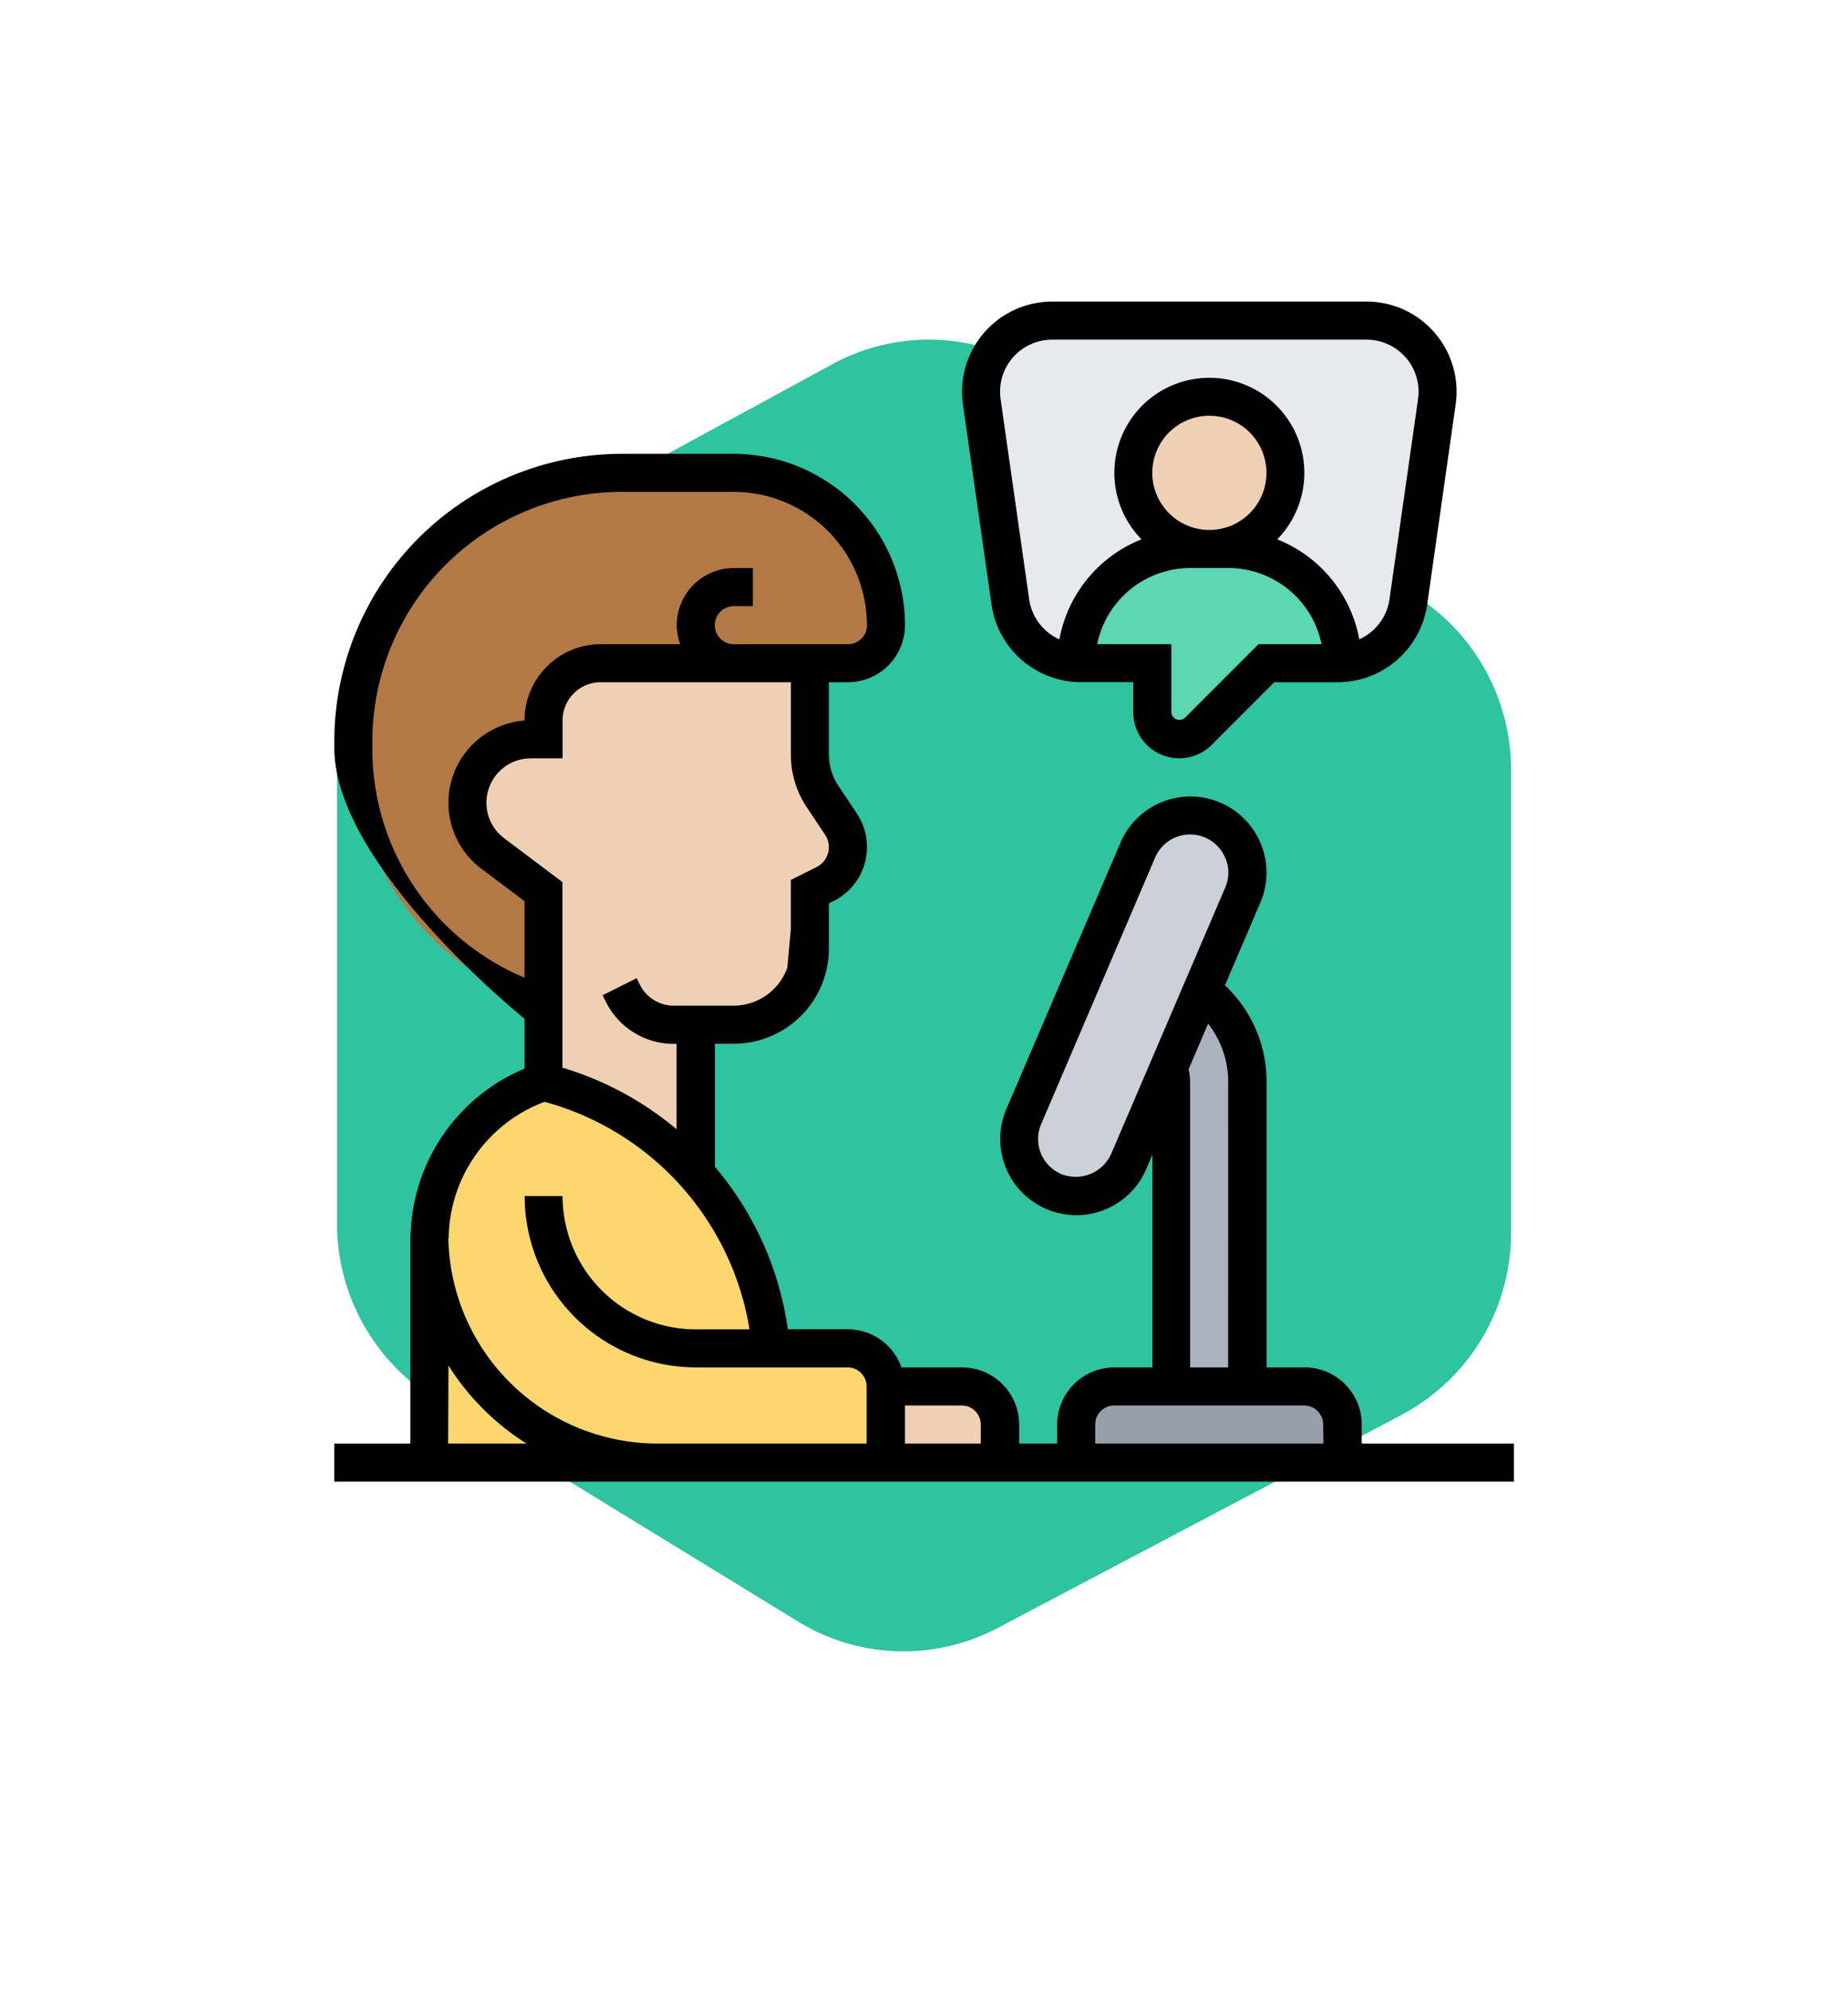 <svg xmlns="http://www.w3.org/2000/svg" xmlns:xlink="http://www.w3.org/1999/xlink" width="60.313" height="64.949" viewBox="0 0 60.313 64.949">
  <defs>
    <filter id="Trazado_771226" x="0" y="0" width="60.313" height="64.949" filterUnits="userSpaceOnUse">
      <feOffset dy="3" input="SourceAlpha"/>
      <feGaussianBlur stdDeviation="3" result="blur"/>
      <feFlood flood-opacity="0.161"/>
      <feComposite operator="in" in2="blur"/>
      <feComposite in="SourceGraphic"/>
    </filter>
  </defs>
  <g id="Grupo_1098661" data-name="Grupo 1098661" transform="translate(-831 -936.917)">
    <g id="Grupo_1071655" data-name="Grupo 1071655" transform="translate(841 944)">
      <g transform="matrix(1, 0, 0, 1, -10, -7.08)" filter="url(#Trazado_771226)">
        <path id="Trazado_771226-2" data-name="Trazado 771226" d="M447.517,279.136V264.064a7.732,7.732,0,0,0-3.773-6.655l-12.36-7.329a7.582,7.582,0,0,0-7.5-.14l-12.665,6.885a7.728,7.728,0,0,0-4.02,6.795v15.21a7.733,7.733,0,0,0,3.68,6.6l11.847,7.255a7.583,7.583,0,0,0,7.5.242l13.177-6.949A7.727,7.727,0,0,0,447.517,279.136Z" transform="translate(-397.2 -241.94)" fill="#2ec49f" stroke="#fff" stroke-miterlimit="10" stroke-width="2"/>
      </g>
    </g>
    <g id="virtual" transform="translate(841.911 946.754)">
      <g id="Grupo_1098843" data-name="Grupo 1098843" transform="translate(0.621 0.621)">
        <g id="Grupo_1098832" data-name="Grupo 1098832" transform="translate(23.592 34.767)">
          <path id="Trazado_838553" data-name="Trazado 838553" d="M10,59.242v1.242h8.692V59.242A1.245,1.245,0,0,0,17.45,58H11.242A1.245,1.245,0,0,0,10,59.242Z" transform="translate(-10 -58)" fill="#969faa"/>
        </g>
        <g id="Grupo_1098833" data-name="Grupo 1098833" transform="translate(26.609 21.86)">
          <path id="Trazado_838554" data-name="Trazado 838554" d="M15,39.731v.006a1.194,1.194,0,0,1,.087.447v9.933H17.57V40.184a3.7,3.7,0,0,0-1.49-2.974Z" transform="translate(-15 -37.21)" fill="#aab2bd"/>
        </g>
        <g id="Grupo_1098834" data-name="Grupo 1098834" transform="translate(21.729 16.142)">
          <path id="Trazado_838555" data-name="Trazado 838555" d="M15.15,37.822a1.879,1.879,0,0,0-.019,1.422,1.859,1.859,0,0,0,1,1.024,1.84,1.84,0,0,0,.733.149,1.864,1.864,0,0,0,1.714-1.13l1.3-3.042v-.006l1.08-2.521L22.3,30.6a1.85,1.85,0,0,0,.012-1.422A1.848,1.848,0,0,0,20.589,28a1.857,1.857,0,0,0-1.714,1.13Z" transform="translate(-15.001 -28)" fill="#ccd1d9"/>
        </g>
        <g id="Grupo_1098835" data-name="Grupo 1098835" transform="translate(20.488)">
          <path id="Trazado_838556" data-name="Trazado 838556" d="M5,4.316a1.909,1.909,0,0,0,.025.329l.931,6.537A2.321,2.321,0,0,0,8.1,13.169,3.727,3.727,0,0,1,11.829,9.45h.621a2.483,2.483,0,1,1,2.483-2.483A2.483,2.483,0,0,1,12.45,9.45h.621A3.727,3.727,0,0,1,16.8,13.169a2.321,2.321,0,0,0,2.148-1.987l.931-6.537a1.91,1.91,0,0,0,.025-.329A2.31,2.31,0,0,0,17.584,2H7.316A2.316,2.316,0,0,0,5,4.316Z" transform="translate(-5 -2)" fill="#e6e9ed"/>
        </g>
        <g id="Grupo_1098836" data-name="Grupo 1098836" transform="translate(23.592 7.45)">
          <path id="Trazado_838557" data-name="Trazado 838557" d="M10,17.719a1.2,1.2,0,0,0,.149.006h2.334v1.608a.878.878,0,0,0,1.5.621l2.229-2.229h2.334a1.2,1.2,0,0,0,.149-.006A3.727,3.727,0,0,0,14.967,14H13.725A3.727,3.727,0,0,0,10,17.719Z" transform="translate(-10 -14)" fill="#5cd6b3"/>
        </g>
        <g id="Grupo_1098837" data-name="Grupo 1098837" transform="translate(0 4.967)">
          <path id="Trazado_838558" data-name="Trazado 838558" d="M46.417,16.208h3.725a1.245,1.245,0,0,0,1.242-1.242A4.96,4.96,0,0,0,46.417,10H42.754A8.752,8.752,0,0,0,34,18.754v.217A8.765,8.765,0,0,0,39.5,27.1l.708.279V23.659l-1.658-1.242a2.071,2.071,0,0,1,1.242-3.725h.416v-.621a1.86,1.86,0,0,1,1.863-1.863Z" transform="translate(-34 -10)" fill="#b27946"/>
        </g>
        <g id="Grupo_1098838" data-name="Grupo 1098838" transform="translate(2.483 29.912)">
          <path id="Trazado_838559" data-name="Trazado 838559" d="M46,50.267v7.251h7.45a7.44,7.44,0,0,1-7.444-7.338.41.41,0,0,0-.006.087Z" transform="translate(-46 -50.18)" fill="#fcd770"/>
        </g>
        <g id="Grupo_1098839" data-name="Grupo 1098839" transform="translate(2.49 24.834)">
          <path id="Trazado_838560" data-name="Trazado 838560" d="M45.144,50.692A9.856,9.856,0,0,0,37.719,42a5.438,5.438,0,0,0-2.694,1.98A5.382,5.382,0,0,0,34,47.078a7.44,7.44,0,0,0,7.444,7.338h7.45V51.933a1.245,1.245,0,0,0-1.242-1.242Z" transform="translate(-34 -42)" fill="#fcd770"/>
        </g>
        <g id="Grupo_1098840" data-name="Grupo 1098840" transform="translate(17.383 34.767)">
          <path id="Trazado_838561" data-name="Trazado 838561" d="M28,58v2.483h3.725V59.242A1.245,1.245,0,0,0,30.483,58Z" transform="translate(-28 -58)" fill="#f0d0b4"/>
        </g>
        <g id="Grupo_1098841" data-name="Grupo 1098841" transform="translate(3.725 11.175)">
          <path id="Trazado_838562" data-name="Trazado 838562" d="M43.45,31.8h1.242a2.483,2.483,0,0,0,2.483-2.483V27.45l.5-.248a1.344,1.344,0,0,0,.745-1.2,1.4,1.4,0,0,0-.224-.751l-.6-.894a2.479,2.479,0,0,1-.416-1.378V20H40.346a1.86,1.86,0,0,0-1.863,1.863v.621h-.416a2.071,2.071,0,0,0-1.242,3.725l1.658,1.242v6.208a9.849,9.849,0,0,1,4.967,3Z" transform="translate(-36 -20)" fill="#f0d0b4"/>
        </g>
        <g id="Grupo_1098842" data-name="Grupo 1098842" transform="translate(25.871 2.871)">
          <ellipse id="Elipse_10540" data-name="Elipse 10540" cx="2.5" cy="2.5" rx="2.5" ry="2.5" transform="translate(0 0)" fill="#f0d0b4"/>
        </g>
      </g>
      <g id="Grupo_1098844" data-name="Grupo 1098844" transform="translate(0 0)">
        <path id="Trazado_838563" data-name="Trazado 838563" d="M1,18.594v-.219A9.386,9.386,0,0,1,10.375,9h3.662a5.594,5.594,0,0,1,5.588,5.588,1.865,1.865,0,0,1-1.863,1.863h-.621V18.8a1.856,1.856,0,0,0,.313,1.033l.6.9a1.969,1.969,0,0,1-.758,2.854l-.153.076v1.479a3.108,3.108,0,0,1-3.1,3.1h-.621v4.015a10.438,10.438,0,0,1,2.38,5.3h1.966A1.86,1.86,0,0,1,19.511,38.8h1.977a1.865,1.865,0,0,1,1.863,1.863v.621h1.242v-.621A1.865,1.865,0,0,1,26.454,38.8H27.7V31.858l-.2.469a2.48,2.48,0,0,1-2.284,1.507,2.483,2.483,0,0,1-2.282-3.461l3.724-8.689a2.483,2.483,0,1,1,4.566,1.953l-1.157,2.7a4.3,4.3,0,0,1,1.36,3.151V38.8h1.242a1.865,1.865,0,0,1,1.863,1.863v.621h4.967v1.242H1V41.284H3.483V34.656c0-.038,0-.075,0-.113s0-.058,0-.088h.008a6.056,6.056,0,0,1,3.717-5.4V27.425S1,22.45,1,18.594Zm17.383-4.007a4.351,4.351,0,0,0-4.346-4.346H10.375a8.143,8.143,0,0,0-8.134,8.134V18.6a8.091,8.091,0,0,0,4.967,7.487V23.59L5.8,22.534A2.69,2.69,0,0,1,7.208,17.7v-.007a2.486,2.486,0,0,1,2.483-2.483h2.6a1.83,1.83,0,0,1-.115-.621,1.865,1.865,0,0,1,1.863-1.863h.621v1.242h-.621a.621.621,0,0,0,0,1.242h3.725a.621.621,0,0,0,.621-.621Zm-6.3,13.659a2.471,2.471,0,0,1-2.221-1.373l-.106-.212,1.111-.556.106.212A1.236,1.236,0,0,0,12.084,27h1.953a1.86,1.86,0,0,0,1.748-1.242l.114-1.242V22.9l.839-.42a.727.727,0,0,0,.28-1.054l-.6-.9A3.1,3.1,0,0,1,15.9,18.8V16.45H9.692A1.243,1.243,0,0,0,8.45,17.692v1.241H7.415a1.448,1.448,0,0,0-.869,2.608l1.9,1.428v6.054a10.446,10.446,0,0,1,3.725,2.008V28.246Zm18-6.049a1.241,1.241,0,0,0-2.295-.026L24.07,30.862a1.241,1.241,0,0,0,.653,1.63,1.27,1.27,0,0,0,1.63-.654l3.724-8.691a1.229,1.229,0,0,0,.012-.95Zm.09,7.291a3.063,3.063,0,0,0-.655-1.9l-.639,1.491a1.776,1.776,0,0,1,.052.407V38.8h1.241Zm3.1,11.175a.621.621,0,0,0-.621-.621H26.454a.621.621,0,0,0-.621.621v.621h7.45Zm-11.175.621v-.621a.621.621,0,0,0-.621-.621H19.625v1.242Zm-17.383,0H7.273a8.116,8.116,0,0,1-2.548-2.548Zm.006-6.708a6.834,6.834,0,0,0,6.823,6.708h6.829V39.421a.621.621,0,0,0-.621-.621H12.8a5.594,5.594,0,0,1-5.588-5.588H8.45A4.351,4.351,0,0,0,12.8,37.559h1.751a9.225,9.225,0,0,0-6.69-7.422A4.816,4.816,0,0,0,4.731,34.576Z" transform="translate(-1 -4.033)"/>
        <path id="Trazado_838564" data-name="Trazado 838564" d="M19.178,10.894a2.953,2.953,0,0,1-2.91,2.523H14.19l-2.045,2.045A1.5,1.5,0,0,1,9.588,14.4v-.985H7.873a2.953,2.953,0,0,1-2.91-2.523L4.029,4.355A3,3,0,0,1,4,3.939,2.943,2.943,0,0,1,6.939,1H17.2a2.938,2.938,0,0,1,2.909,3.355Zm-8.349,1.281V14.4a.267.267,0,0,0,.439.182l2.408-2.408h2.057a3.11,3.11,0,0,0-3.041-2.483H11.45a3.11,3.11,0,0,0-3.041,2.483ZM12.071,8.45a1.863,1.863,0,1,0-1.863-1.863A1.865,1.865,0,0,0,12.071,8.45ZM17.2,2.242H6.94a1.7,1.7,0,0,0-1.7,1.7,1.723,1.723,0,0,0,.017.24l.934,6.538a1.7,1.7,0,0,0,.985,1.3A4.355,4.355,0,0,1,9.856,8.756a3.1,3.1,0,1,1,4.429,0,4.357,4.357,0,0,1,2.679,3.261,1.7,1.7,0,0,0,.985-1.3l.933-6.538a1.648,1.648,0,0,0,.017-.241A1.7,1.7,0,0,0,17.2,2.242Z" transform="translate(16.488 -1)"/>
      </g>
    </g>
  </g>
</svg>
